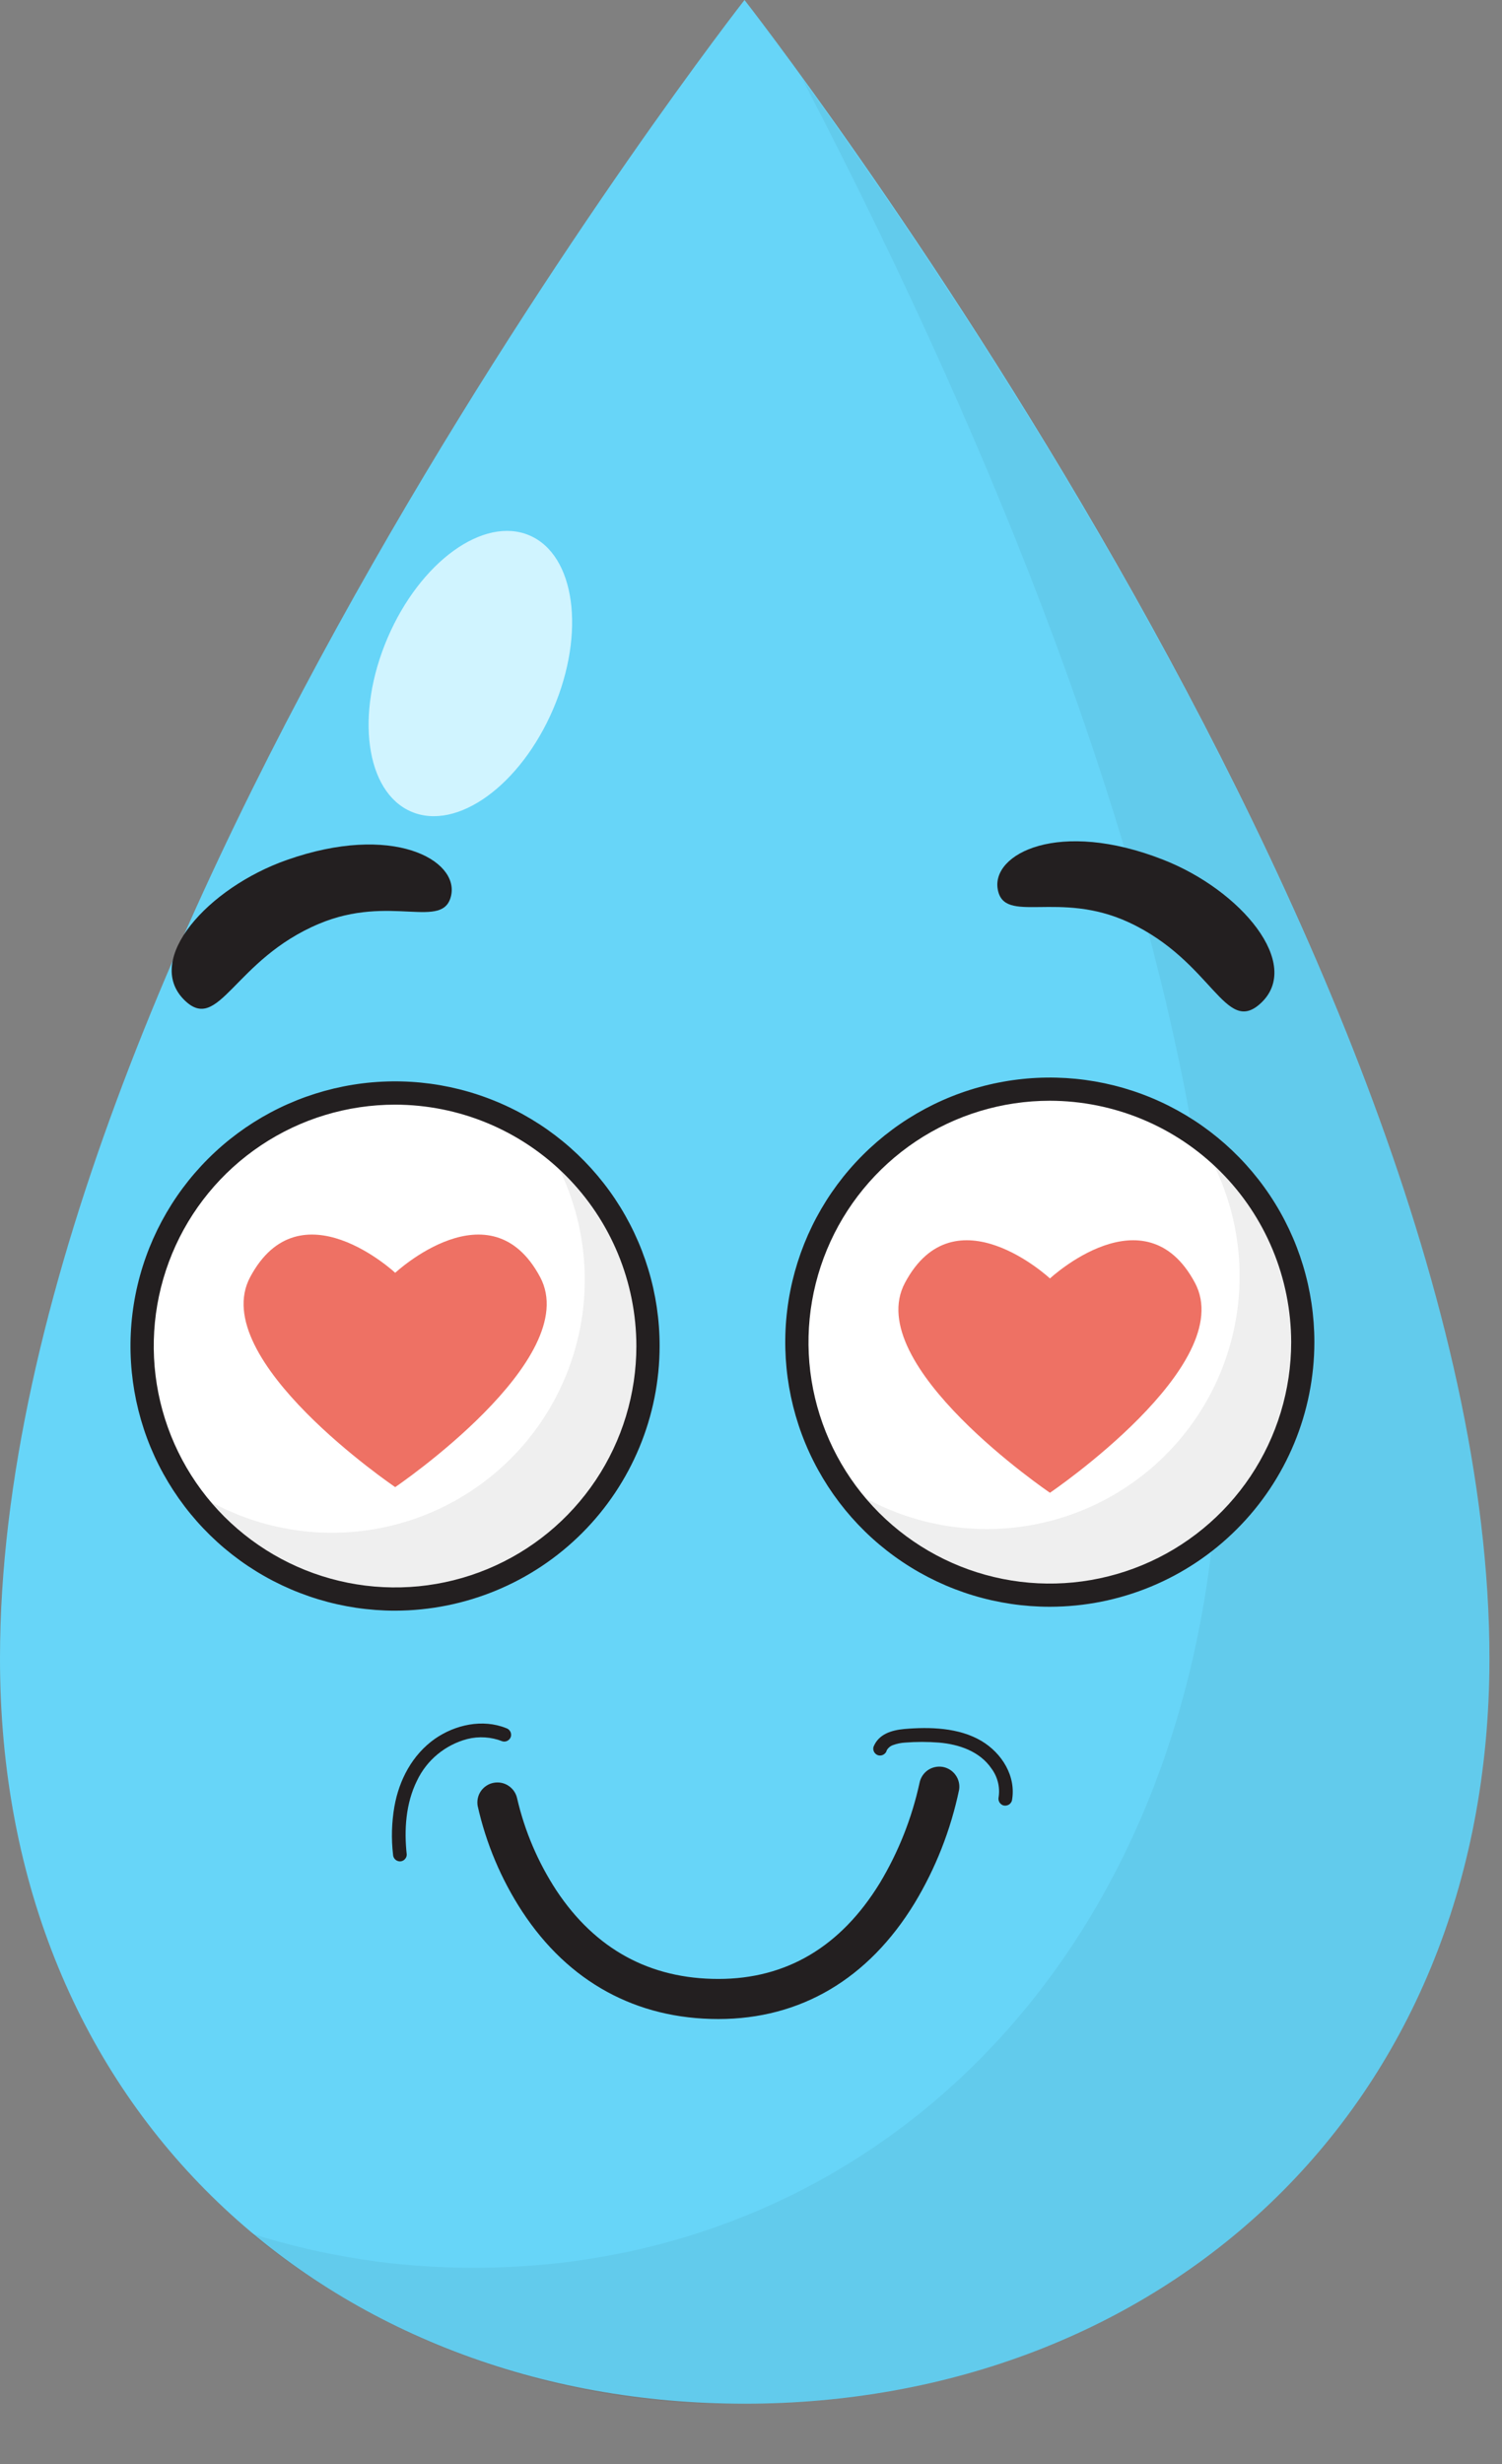 <svg width="25" height="41" viewBox="0 0 25 41" fill="none" xmlns="http://www.w3.org/2000/svg">
<rect x="0" y="0" width="25" height="41" fill="#808080" stroke="none"/>
<path d="M12.392 0C12.392 0 7.68119e-06 15.848 7.68119e-06 27.59C-0.008 35.19 5.547 39.997 12.392 39.997C19.237 39.997 24.791 35.197 24.791 27.598C24.791 15.848 12.392 0 12.392 0Z" fill="#67D5F8"/>
<g opacity="0.05">
<path d="M13.343 1.293C16.671 7.677 20.294 16.288 20.294 23.54C20.294 32.226 14.739 37.735 7.894 37.735C6.632 37.739 5.377 37.545 4.174 37.162C6.492 39.049 9.404 40.054 12.392 39.999C19.245 39.999 24.791 35.2 24.791 27.6C24.791 17.835 16.233 5.285 13.343 1.293Z" fill="black"/>
</g>
<path d="M6.846 13.506C7.607 13.832 8.665 13.067 9.208 11.797C9.751 10.528 9.574 9.235 8.813 8.909C8.051 8.583 6.993 9.348 6.45 10.617C5.907 11.887 6.084 13.18 6.846 13.506Z" fill="#D0F4FF"/>
<path d="M3.064 16.636C3.644 17.216 3.888 15.967 5.311 15.371C6.496 14.872 7.381 15.488 7.509 14.9C7.637 14.311 6.536 13.689 4.773 14.31C3.461 14.772 2.393 15.963 3.064 16.636Z" fill="#231F20"/>
<path d="M20.988 16.69C20.39 17.249 20.186 15.995 18.787 15.347C17.62 14.807 16.714 15.392 16.607 14.799C16.499 14.207 17.622 13.623 19.362 14.306C20.656 14.813 21.682 16.041 20.988 16.69Z" fill="#231F20"/>
<path d="M20.451 25.312C22.095 23.668 22.095 21.002 20.451 19.358C18.807 17.713 16.141 17.713 14.497 19.358C12.852 21.002 12.852 23.668 14.497 25.312C16.141 26.956 18.807 26.956 20.451 25.312Z" fill="white"/>
<path d="M10.665 23.409C11.223 21.151 9.845 18.869 7.588 18.311C5.33 17.754 3.048 19.131 2.49 21.389C1.933 23.646 3.31 25.928 5.568 26.486C7.825 27.044 10.107 25.666 10.665 23.409Z" fill="white"/>
<path d="M9.052 18.999C9.589 19.824 9.82 20.811 9.704 21.789C9.589 22.767 9.134 23.674 8.419 24.351C7.704 25.028 6.775 25.433 5.792 25.496C4.81 25.559 3.836 25.275 3.041 24.694C3.378 25.211 3.824 25.648 4.348 25.974C4.872 26.299 5.462 26.506 6.075 26.578C6.688 26.651 7.309 26.587 7.895 26.393C8.48 26.199 9.016 25.878 9.464 25.453C9.912 25.029 10.261 24.511 10.487 23.937C10.713 23.363 10.809 22.746 10.77 22.13C10.73 21.514 10.556 20.914 10.259 20.373C9.963 19.832 9.55 19.363 9.052 18.999Z" fill="#EFEFEF"/>
<path d="M19.948 18.934C20.487 19.759 20.719 20.747 20.604 21.725C20.489 22.704 20.034 23.611 19.319 24.289C18.604 24.967 17.674 25.372 16.69 25.435C15.707 25.497 14.733 25.213 13.938 24.631C14.274 25.149 14.72 25.586 15.245 25.912C15.769 26.238 16.359 26.445 16.972 26.517C17.585 26.59 18.206 26.527 18.792 26.332C19.378 26.138 19.915 25.817 20.363 25.393C20.811 24.968 21.16 24.45 21.386 23.875C21.611 23.301 21.708 22.683 21.668 22.067C21.629 21.451 21.454 20.851 21.157 20.31C20.86 19.769 20.447 19.3 19.948 18.936V18.934Z" fill="#EFEFEF"/>
<path d="M6.576 26.801C5.705 26.801 4.854 26.543 4.129 26.059C3.405 25.575 2.841 24.887 2.507 24.083C2.174 23.278 2.087 22.392 2.256 21.538C2.426 20.684 2.846 19.899 3.462 19.283C4.078 18.667 4.862 18.248 5.717 18.078C6.571 17.908 7.456 17.995 8.261 18.329C9.066 18.662 9.754 19.227 10.238 19.951C10.721 20.675 10.98 21.527 10.979 22.398C10.978 23.565 10.514 24.684 9.688 25.51C8.863 26.335 7.744 26.799 6.576 26.801ZM6.576 18.381C5.782 18.381 5.005 18.616 4.344 19.058C3.684 19.499 3.169 20.126 2.865 20.86C2.561 21.594 2.481 22.402 2.636 23.181C2.791 23.96 3.173 24.676 3.735 25.238C4.297 25.799 5.013 26.182 5.792 26.337C6.571 26.492 7.379 26.413 8.113 26.109C8.847 25.805 9.474 25.29 9.916 24.629C10.357 23.969 10.592 23.192 10.592 22.398C10.591 21.333 10.168 20.312 9.415 19.559C8.662 18.806 7.641 18.382 6.576 18.381Z" fill="#231F20"/>
<path d="M17.474 26.736C16.603 26.736 15.751 26.478 15.027 25.994C14.303 25.511 13.739 24.823 13.405 24.018C13.072 23.214 12.985 22.328 13.155 21.474C13.325 20.62 13.744 19.835 14.36 19.22C14.976 18.604 15.761 18.184 16.615 18.015C17.469 17.845 18.354 17.932 19.159 18.265C19.963 18.598 20.651 19.163 21.135 19.887C21.619 20.611 21.877 21.462 21.877 22.333C21.876 23.501 21.412 24.62 20.586 25.445C19.761 26.271 18.641 26.735 17.474 26.736ZM17.474 18.316C16.679 18.316 15.903 18.552 15.242 18.993C14.582 19.435 14.067 20.062 13.763 20.796C13.459 21.53 13.379 22.338 13.534 23.117C13.689 23.896 14.072 24.612 14.633 25.174C15.195 25.735 15.911 26.118 16.69 26.273C17.469 26.428 18.277 26.348 19.011 26.044C19.745 25.74 20.372 25.225 20.814 24.565C21.255 23.904 21.491 23.128 21.491 22.333C21.489 21.268 21.066 20.247 20.313 19.494C19.56 18.741 18.539 18.318 17.474 18.316Z" fill="#231F20"/>
<path d="M8.99 21.25C8.163 19.701 6.578 21.179 6.578 21.179C6.578 21.179 4.992 19.701 4.164 21.25C3.435 22.615 6.578 24.745 6.578 24.745C6.578 24.745 9.719 22.615 8.99 21.25Z" fill="#EE7164"/>
<path d="M19.889 21.345C19.061 19.796 17.476 21.273 17.476 21.273C17.476 21.273 15.89 19.796 15.063 21.345C14.334 22.709 17.476 24.839 17.476 24.839C17.476 24.839 20.617 22.709 19.889 21.345Z" fill="#EE7164"/>
<path d="M11.957 33.596C10.589 33.596 9.46 32.978 8.692 31.807C8.341 31.27 8.09 30.674 7.95 30.048C7.936 29.962 7.955 29.874 8.005 29.802C8.055 29.731 8.131 29.681 8.217 29.665C8.303 29.649 8.391 29.666 8.464 29.715C8.537 29.763 8.588 29.837 8.607 29.923C8.733 30.469 8.955 30.989 9.262 31.458C9.909 32.433 10.816 32.929 11.957 32.929C13.089 32.929 13.993 32.394 14.643 31.335C14.954 30.818 15.178 30.253 15.306 29.663C15.324 29.577 15.374 29.502 15.446 29.453C15.518 29.405 15.607 29.386 15.693 29.401C15.778 29.417 15.855 29.465 15.905 29.536C15.956 29.606 15.977 29.694 15.964 29.78C15.825 30.446 15.575 31.084 15.224 31.666C14.455 32.928 13.325 33.596 11.957 33.596Z" fill="#231F20"/>
<path d="M6.77 30.861C6.725 30.448 6.753 30.009 6.94 29.631C7.02 29.462 7.137 29.311 7.281 29.192C7.426 29.072 7.595 28.985 7.776 28.937C7.971 28.888 8.176 28.901 8.363 28.975C8.393 28.983 8.424 28.979 8.45 28.964C8.476 28.949 8.496 28.924 8.504 28.895C8.511 28.866 8.507 28.835 8.492 28.809C8.477 28.783 8.453 28.764 8.424 28.755C8.032 28.598 7.577 28.698 7.239 28.933C6.864 29.197 6.642 29.617 6.564 30.064C6.519 30.326 6.511 30.594 6.542 30.859C6.542 30.889 6.555 30.917 6.576 30.939C6.597 30.96 6.626 30.972 6.656 30.973C6.686 30.973 6.715 30.961 6.736 30.939C6.758 30.918 6.77 30.889 6.77 30.859V30.861Z" fill="#231F20"/>
<path d="M14.759 29.125C14.783 29.083 14.822 29.051 14.868 29.036C14.932 29.013 14.998 29 15.065 28.996C15.252 28.981 15.441 28.981 15.628 28.996C15.96 29.024 16.306 29.14 16.502 29.427C16.603 29.563 16.647 29.733 16.622 29.901C16.615 29.931 16.619 29.962 16.634 29.988C16.649 30.014 16.673 30.033 16.702 30.042C16.731 30.049 16.762 30.045 16.789 30.03C16.815 30.016 16.834 29.991 16.843 29.962C16.918 29.558 16.677 29.172 16.336 28.969C15.96 28.746 15.474 28.733 15.05 28.77C14.839 28.79 14.624 28.854 14.539 29.067C14.531 29.096 14.535 29.128 14.55 29.154C14.565 29.18 14.59 29.2 14.619 29.208C14.648 29.215 14.679 29.211 14.705 29.196C14.731 29.181 14.751 29.157 14.759 29.128V29.125Z" fill="#231F20"/>
</svg>
